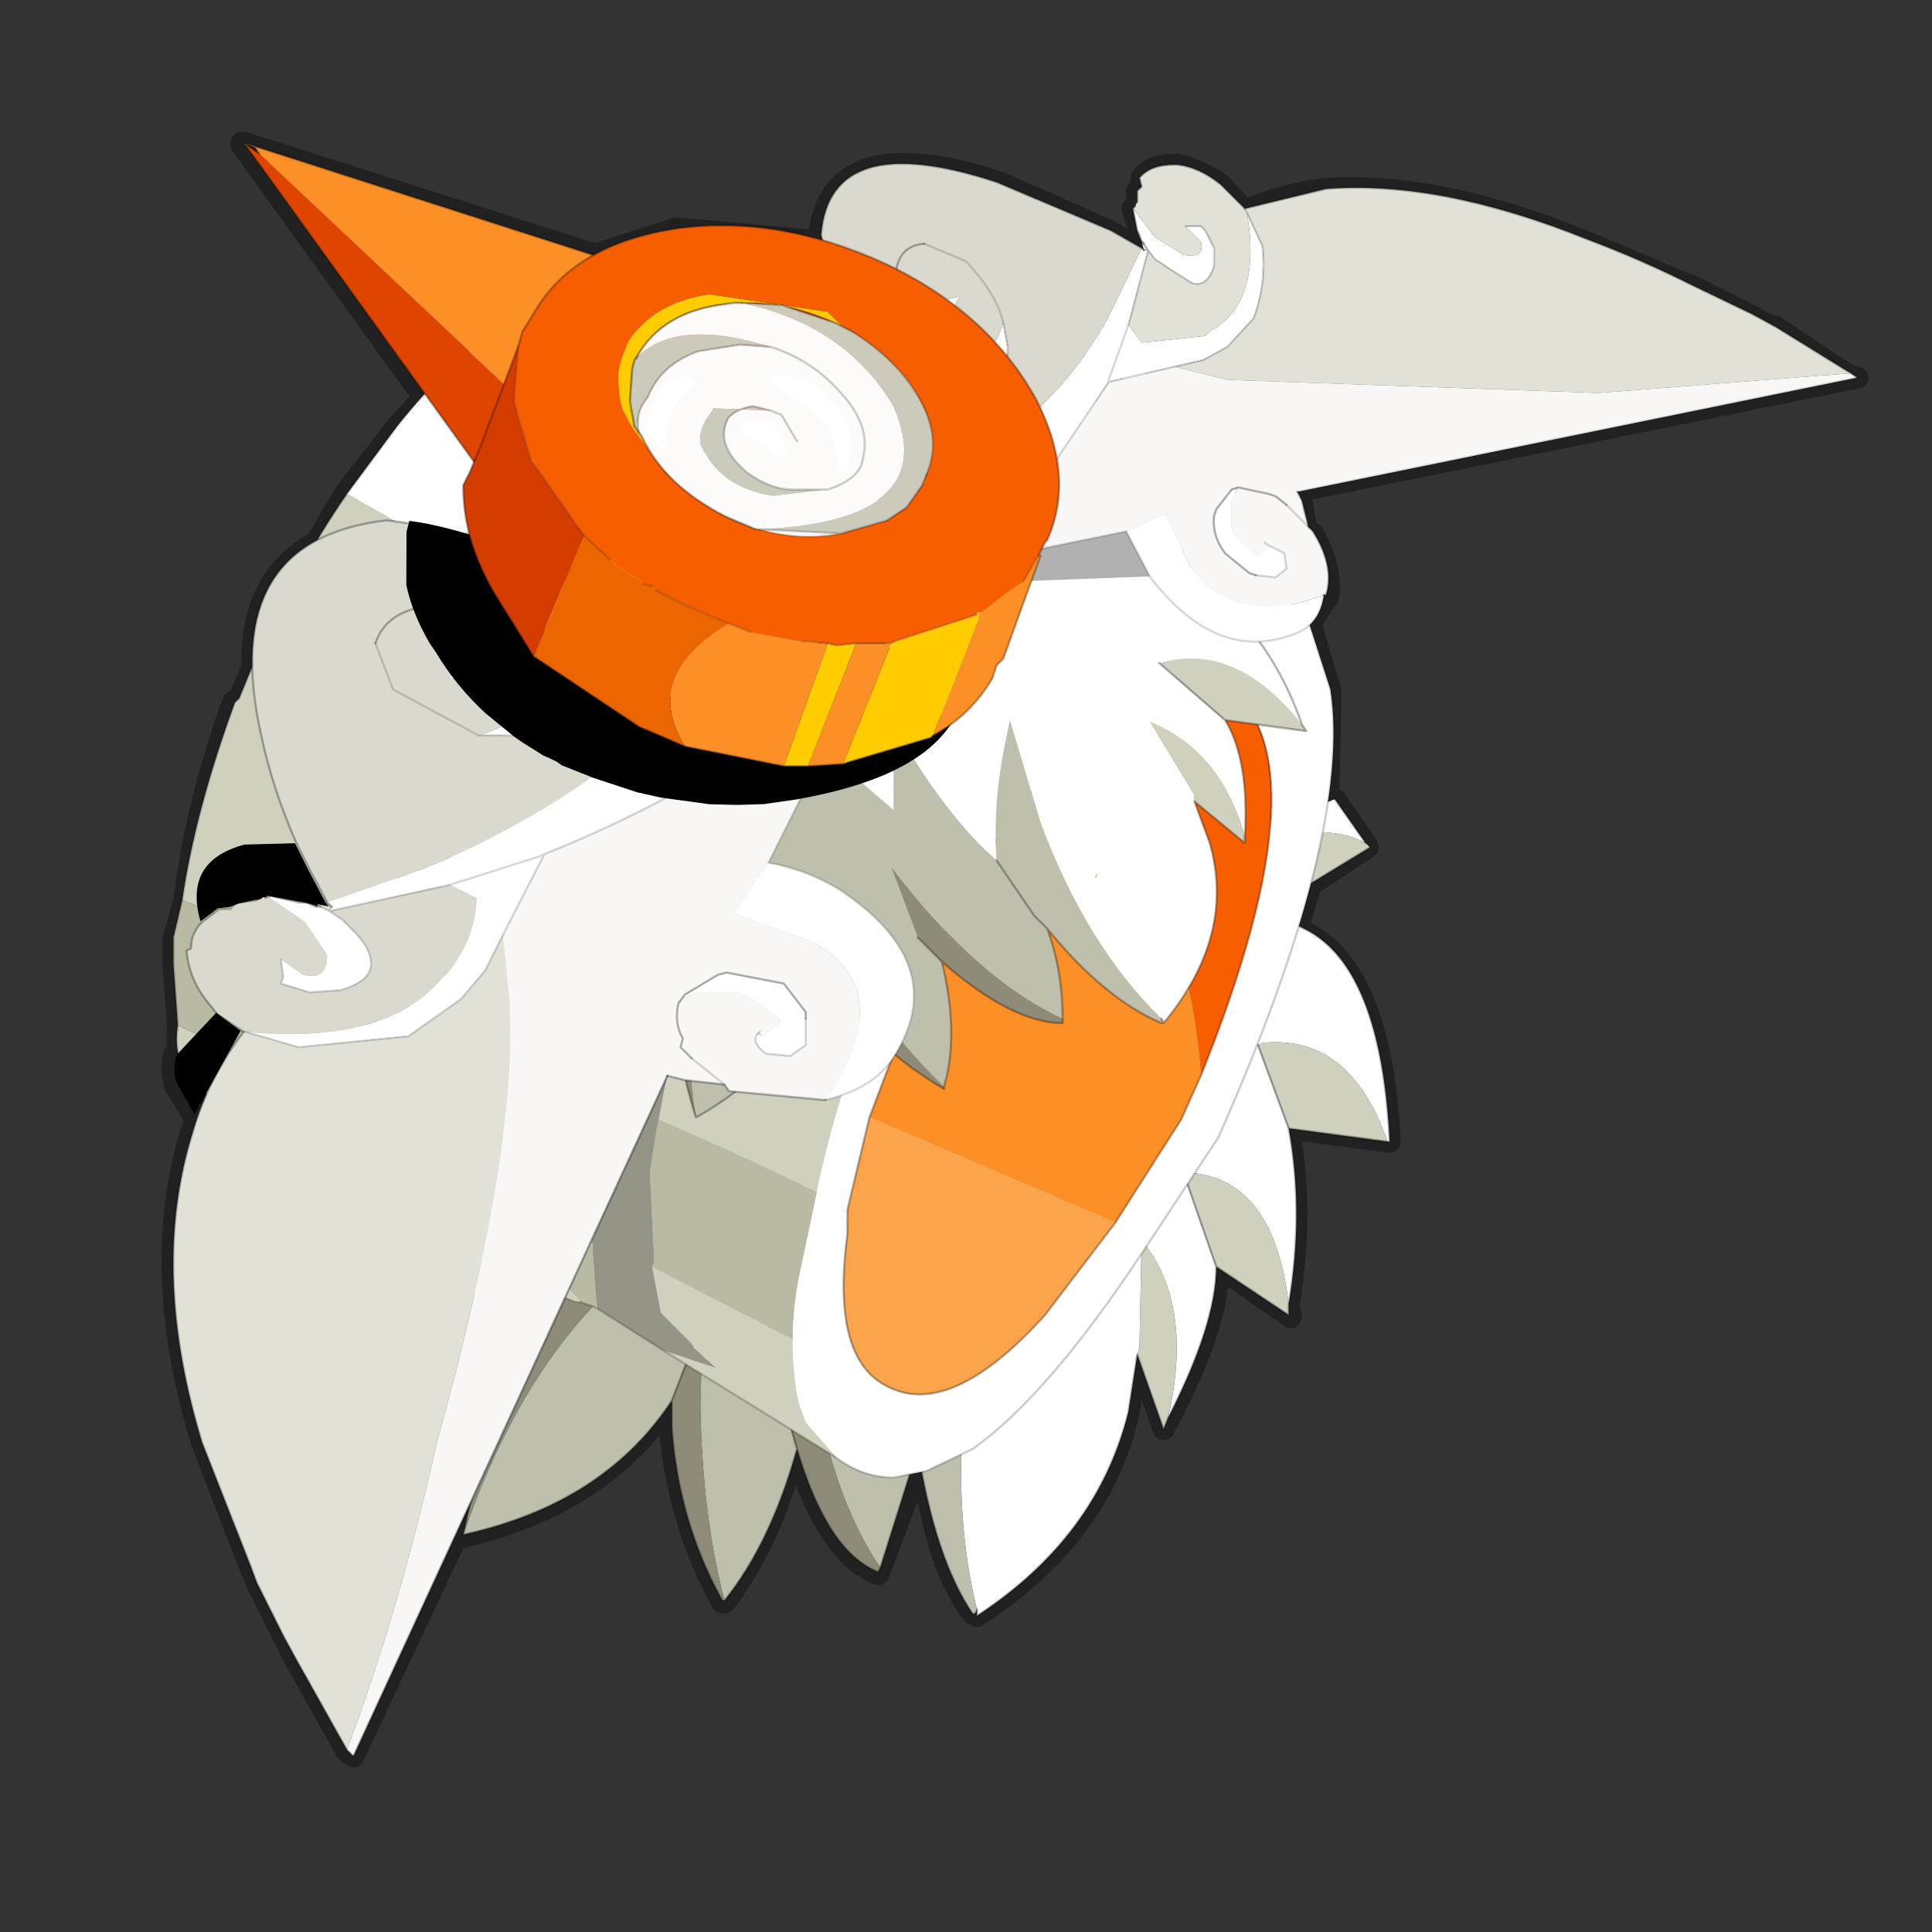 <?xml version="1.0" encoding="UTF-8" standalone="no"?>
<svg xmlns:xlink="http://www.w3.org/1999/xlink" height="440.0px" width="440.0px" xmlns="http://www.w3.org/2000/svg">
  <rect width="100%" height="100%" fill="#333333" stroke="none"/>
  <g transform="matrix(10.0, 0.0, 0.0, 10.0, 0.0, 0.0)">
    <use height="44.0" transform="matrix(1.0, 0.0, 0.0, 1.0, 0.0, 0.0)" width="44.0" xlink:href="#shape0"/>
    <use height="7.8" transform="matrix(0.876, -0.876, 0.876, 0.876, 14.15, 13.55)" width="9.45" xlink:href="#sprite0"/>
    <use height="36.25" transform="matrix(1.0, 0.0, 0.0, 1.0, 3.95, 3.75)" width="38.35" xlink:href="#shape2"/>
    <use height="21.2" transform="matrix(-0.346, 0.492, -0.492, -0.346, 22.089, 15.877)" width="11.15" xlink:href="#sprite1"/>
    <use height="5.6" transform="matrix(-0.381, 0.466, -0.466, -0.381, 8.373, 20.557)" width="10.35" xlink:href="#sprite2"/>
    <use height="14.2" transform="matrix(1.0, 0.0, 0.0, 1.0, 5.55, 3.25)" width="18.55" xlink:href="#shape5"/>
  </g>
  <defs>
    <g id="shape0" transform="matrix(1.0, 0.0, 0.0, 1.0, 0.0, 0.0)">
      <path d="M44.0 44.0 L0.0 44.0 0.0 0.0 44.0 0.0 44.0 44.0" fill="#43adca" fill-opacity="0.0" fill-rule="evenodd" stroke="none"/>
      <path d="M26.8 3.75 L26.75 3.75 Q26.2 3.75 26.0 4.05 L26.0 4.25 25.9 4.35 25.9 4.65 25.8 4.75 25.8 4.8 25.95 5.25 26.05 5.55 26.05 5.75 26.0 5.7 25.25 5.25 22.75 4.15 Q18.9 2.9 18.65 5.4 L18.7 5.5 15.4 5.2 13.55 5.8 5.55 3.25 5.5 3.25 5.5 3.3 9.65 9.05 9.05 9.7 7.85 11.25 7.2 12.35 Q5.7 13.15 5.75 15.2 L5.45 15.9 5.3 16.0 Q4.45 18.4 4.2 20.5 L3.95 21.4 3.95 21.95 4.05 23.35 4.05 23.95 3.95 24.05 Q3.9 24.5 4.0 24.75 L4.4 25.4 4.65 24.9 4.7 24.95 4.35 25.8 Q3.4 28.95 4.6 32.85 L5.7 35.7 5.85 36.05 6.45 37.25 6.75 37.85 7.9 39.9 8.05 40.0 10.75 34.25 10.55 35.0 Q13.75 34.25 15.3 31.9 L15.25 32.5 Q15.45 34.7 16.45 36.5 L16.5 36.5 Q17.55 35.15 18.1 33.0 18.85 35.4 20.0 35.85 L20.05 35.75 20.85 33.6 21.05 33.55 Q21.35 35.7 22.15 36.75 L22.2 36.75 22.25 36.7 22.25 36.8 Q25.05 35.0 25.7 32.2 L25.9 30.85 26.5 32.55 26.6 32.35 Q27.75 30.2 27.75 28.85 L29.4 30.0 29.35 29.7 Q29.7 27.6 29.35 25.7 L31.6 26.0 31.65 26.0 Q31.45 22.0 29.65 21.2 L29.55 21.15 29.85 20.15 31.15 19.3 31.1 19.2 30.4 18.2 30.25 18.3 30.3 15.75 29.85 14.2 30.2 13.65 30.25 13.6 Q30.35 12.95 29.9 12.15 L29.75 12.05 29.65 11.45 29.5 11.2 42.3 8.6 42.1 8.55 40.45 7.45 Q40.2 7.4 39.9 7.2 L38.6 6.55 36.1 5.5 Q32.8 4.15 30.25 4.3 29.25 4.4 28.35 4.8 L27.8 4.2 Q27.3 3.85 26.8 3.75 Z" fill="none" stroke="#000000" stroke-linecap="round" stroke-linejoin="round" stroke-opacity="0.353" stroke-width="0.5"/>
      <path d="M22.25 36.65 Q21.55 33.85 22.2 30.0 L22.95 26.85 22.55 27.4 Q21.35 29.0 20.7 30.7 20.2 28.85 20.25 25.85 L19.1 28.2 Q18.4 26.9 17.55 23.5 L30.4 18.2 31.1 19.2 Q30.0 18.6 27.8 19.45 L28.9 20.7 29.0 20.8 29.7 21.15 Q31.45 22.0 31.65 26.0 L31.6 26.0 Q30.75 23.55 28.75 23.75 L28.65 23.8 29.35 25.7 Q29.7 27.6 29.35 29.7 29.0 26.75 26.95 26.7 L27.7 28.85 Q27.7 30.15 26.6 32.3 27.2 29.7 26.0 28.25 L25.95 30.7 25.9 30.85 25.7 32.15 Q25.0 35.0 22.25 36.8 L22.25 36.75 22.25 36.65 M22.75 31.95 L22.7 32.05 22.7 32.1 22.75 31.95" fill="#ffffff" fill-rule="evenodd" stroke="none"/>
      <path d="M22.15 36.75 L22.25 36.65 22.2 36.75 22.15 36.75 M25.9 30.85 L25.95 30.7 26.0 28.25 Q27.2 29.7 26.6 32.3 L26.5 32.55 25.9 30.85 M27.7 28.85 L26.95 26.7 Q29.0 26.75 29.35 29.7 L29.35 29.95 27.7 28.85 M29.35 25.7 L28.65 23.8 28.75 23.75 Q30.75 23.55 31.6 26.0 L29.35 25.7 M28.9 20.7 L27.8 19.45 Q30.0 18.6 31.1 19.2 L31.2 19.3 28.9 20.7" fill="#d0d0bf" fill-rule="evenodd" stroke="none"/>
      <path d="M20.7 30.7 Q21.35 29.0 22.55 27.4 L22.95 26.85 22.2 30.0 Q21.55 33.85 22.25 36.65 L22.15 36.75 Q21.3 35.5 20.9 33.0 L20.85 32.5 20.7 30.7 20.85 32.5 20.9 33.0 20.05 35.7 Q18.7 33.75 18.3 29.8 L17.9 32.1 18.15 33.0 Q17.55 35.15 16.5 36.45 16.0 34.55 15.95 32.05 L16.0 30.1 15.3 31.9 Q13.75 34.25 10.55 34.95 12.25 30.05 15.5 28.15 L13.05 29.15 Q11.85 29.8 10.65 29.45 10.9 27.5 12.8 25.45 L17.55 23.5 Q18.4 26.9 19.1 28.2 L20.25 25.85 Q20.2 28.85 20.7 30.7" fill="#bfbfad" fill-rule="evenodd" stroke="none"/>
      <path d="M17.9 32.1 L18.3 29.8 Q18.7 33.75 20.05 35.7 L20.0 35.8 Q18.85 35.35 18.15 33.0 L17.9 32.1 M15.3 31.9 L16.0 30.1 15.95 32.05 Q16.0 34.55 16.5 36.45 L16.45 36.45 Q15.45 34.65 15.3 32.5 L15.3 31.9 M10.55 34.95 Q11.3 31.3 13.05 29.15 L15.5 28.15 Q12.25 30.05 10.55 34.95" fill="#8e8c79" fill-rule="evenodd" stroke="none"/>
      <path d="M22.75 31.95 L22.7 32.1 22.7 32.05 22.75 31.95" fill="#bab9a3" fill-rule="evenodd" stroke="none"/>
      <path d="M20.7 30.7 L20.85 32.5 20.9 33.0 Q21.3 35.5 22.15 36.75 M22.25 36.65 L22.25 36.75 22.25 36.8 Q25.0 35.0 25.7 32.15 L25.9 30.85 M26.6 32.3 Q27.7 30.15 27.7 28.85 L26.95 26.7 M29.35 29.7 Q29.7 27.6 29.35 25.7 L28.65 23.8 M31.6 26.0 L31.65 26.0 Q31.45 22.0 29.7 21.15 L29.0 20.8 28.9 20.7 31.2 19.3 M31.1 19.2 L30.4 18.2 M17.9 32.1 L18.15 33.0 Q18.85 35.35 20.0 35.8 L20.05 35.7 20.9 33.0 M16.0 30.1 L15.3 31.9 15.3 32.5 Q15.45 34.65 16.45 36.45 L16.5 36.45 M18.15 33.0 Q17.55 35.15 16.5 36.45 M26.6 32.3 L26.5 32.55 25.9 30.85 M29.35 29.7 L29.35 29.95 27.7 28.85 M31.6 26.0 L29.35 25.7 M13.05 29.15 Q11.3 31.3 10.55 34.95 13.75 34.25 15.3 31.9 M13.05 29.15 Q11.85 29.8 10.65 29.45 10.9 27.5 12.8 25.45 M22.2 36.75 L22.15 36.75 M22.2 36.75 L22.25 36.75" fill="none" stroke="#000000" stroke-linecap="round" stroke-linejoin="round" stroke-opacity="0.302" stroke-width="0.05"/>
      <path d="M16.6 8.55 L15.9 8.5 Q15.1 8.5 14.35 9.0 L14.1 9.1 11.35 7.5 Q12.15 7.0 12.9 7.0 L13.7 7.1 16.6 8.55 M7.9 11.25 L10.1 12.5 10.25 13.75 8.75 16.55 8.35 17.4 8.3 17.5 7.4 20.35 7.15 21.65 4.15 20.5 Q4.45 18.45 5.35 16.0 L5.45 15.9 5.8 15.05 Q6.7 13.0 7.9 11.25 M4.05 23.35 L7.0 24.75 7.05 24.85 Q6.95 25.5 7.15 25.95 L7.8 26.6 7.9 26.7 5.6 25.9 4.95 25.25 4.9 25.1 4.25 24.45 Q3.95 24.0 4.05 23.35" fill="#d0d0bf" fill-rule="evenodd" stroke="none"/>
      <path d="M17.95 9.2 L17.1 9.3 Q16.35 9.3 15.55 9.8 L15.5 9.8 15.4 9.9 Q14.35 10.6 13.2 12.0 L12.1 13.55 11.95 13.75 Q10.85 15.4 10.0 17.4 L9.65 18.2 9.6 18.3 9.25 19.1 9.2 19.2 7.4 20.35 8.3 17.5 8.35 17.4 8.75 16.55 10.25 13.75 10.75 12.9 10.85 12.75 11.95 11.2 10.1 12.5 7.9 11.25 9.05 9.7 Q10.25 8.2 11.35 7.5 L14.1 9.1 14.35 9.0 Q15.1 8.5 15.9 8.5 L16.6 8.55 17.95 9.2" fill="#ffffff" fill-rule="evenodd" stroke="none"/>
      <path d="M17.95 9.2 L18.55 9.55 18.4 9.55 Q17.65 9.55 16.9 10.05 L16.5 10.25 Q15.5 10.95 14.5 12.25 L13.4 13.8 12.95 14.4 11.3 17.6 10.9 18.45 10.85 18.5 Q10.0 20.75 9.7 22.7 L9.65 22.95 9.5 23.9 Q9.4 25.1 9.6 25.9 L9.55 25.95 Q9.5 26.6 9.75 26.95 L10.35 27.65 10.4 27.7 10.85 28.2 9.8 27.75 8.3 26.9 Q8.15 26.35 8.25 25.65 L8.2 25.5 8.2 25.3 Q8.1 24.6 8.15 23.7 L8.3 22.75 8.35 22.45 8.45 22.2 9.2 19.2 9.25 19.1 9.6 18.3 9.65 18.2 10.0 17.4 Q10.85 15.4 11.95 13.75 L12.1 13.55 13.2 12.0 Q14.35 10.6 15.4 9.9 L15.5 9.8 15.55 9.8 Q16.35 9.3 17.1 9.3 L17.95 9.2" fill="#6e6d5e" fill-rule="evenodd" stroke="none"/>
      <path d="M9.2 19.2 L8.45 22.2 8.35 22.45 8.3 22.75 8.15 23.7 Q8.1 24.6 8.2 25.3 L8.2 25.5 8.25 25.65 Q8.15 26.35 8.3 26.9 L8.25 26.85 7.9 26.7 7.8 26.6 7.15 25.95 Q6.95 25.5 7.05 24.85 L7.0 24.75 4.05 23.35 3.95 21.95 3.95 21.35 4.15 20.5 7.15 21.65 7.4 20.35 9.2 19.2" fill="#bab9a3" fill-rule="evenodd" stroke="none"/>
      <path d="M10.1 12.5 L11.95 11.2 10.85 12.75 10.75 12.9 10.25 13.75 10.1 12.5" fill="#e0e0d6" fill-rule="evenodd" stroke="none"/>
      <path d="M8.3 26.9 L9.8 27.75 M11.35 7.5 Q10.25 8.2 9.05 9.7 L7.9 11.25 Q6.7 13.0 5.8 15.05 L5.45 15.9 5.35 16.0 Q4.45 18.45 4.15 20.5 L3.95 21.35 3.95 21.95 4.05 23.35 Q3.95 24.0 4.25 24.45 L4.9 25.1 4.95 25.25 5.6 25.9 7.9 26.7 8.25 26.85 8.3 26.9 M16.6 8.55 L13.7 7.1 12.9 7.0 Q12.15 7.0 11.35 7.5" fill="none" stroke="#000000" stroke-linecap="round" stroke-linejoin="round" stroke-opacity="0.2" stroke-width="0.05"/>
      <path d="M13.2 29.65 L13.1 29.65 13.2 29.6 13.2 29.65" fill="#faed7c" fill-rule="evenodd" stroke="none"/>
      <path d="M28.9 13.2 Q28.2 13.05 27.5 13.2 L27.35 13.2 Q26.5 13.5 25.65 14.2 23.8 13.5 22.05 12.65 L22.4 12.4 Q23.25 11.9 24.0 11.9 L24.15 11.9 23.5 11.55 22.2 10.9 28.9 13.2 M18.35 16.9 L20.25 18.25 Q20.65 19.45 19.9 22.9 19.05 25.0 18.6 27.15 16.75 26.25 15.0 25.5 15.35 23.45 16.2 21.15 L16.3 21.05 16.65 20.2 18.35 16.9 M18.05 30.5 Q18.05 31.4 18.2 32.0 L18.35 32.4 19.05 33.2 15.1 30.75 16.3 31.15 15.8 30.7 15.75 30.6 15.05 29.9 14.85 28.85 18.05 30.5 M16.75 9.8 Q17.55 9.3 18.3 9.3 L19.1 9.4 22.05 10.85 22.2 10.9 21.4 10.85 Q20.65 10.85 19.8 11.35 L19.6 11.45 16.75 9.8 M13.2 13.65 L15.45 15.0 15.55 16.2 Q14.75 17.6 14.05 19.15 L13.65 19.95 13.6 20.05 Q13.0 21.65 12.7 23.05 L12.4 24.4 Q10.85 23.7 9.3 23.15 9.65 21.05 10.6 18.6 L10.65 18.45 11.05 17.65 Q11.95 15.5 13.2 13.65 M13.1 29.65 L10.8 28.75 10.1 28.1 10.05 28.0 9.35 27.3 Q9.15 26.85 9.2 26.15 10.75 26.8 12.25 27.55 L12.25 27.7 Q12.2 28.35 12.45 28.8 L13.2 29.6 13.1 29.65" fill="#d0d0bf" fill-rule="evenodd" stroke="none"/>
      <path d="M22.05 12.65 Q23.8 13.5 25.65 14.2 26.5 13.5 27.35 13.2 L27.5 13.2 Q28.2 13.05 28.9 13.2 L29.65 14.0 29.8 14.15 30.3 15.7 Q30.8 19.0 27.75 25.9 L26.0 28.55 Q23.85 31.8 22.15 33.0 L21.1 33.5 20.35 33.65 Q19.65 33.65 19.05 33.2 L18.35 32.4 18.2 32.0 Q18.05 31.4 18.05 30.5 18.05 29.8 18.2 29.05 L18.6 27.15 Q19.05 25.0 19.9 22.9 L20.4 21.6 Q20.95 20.35 21.65 19.25 22.5 17.65 23.65 16.3 21.8 18.0 20.25 18.25 L18.35 16.9 18.8 16.25 19.2 15.75 20.0 14.65 Q21.05 13.4 22.05 12.65 M22.2 10.9 L23.5 11.55 22.7 11.65 Q21.85 11.65 21.1 12.15 L21.05 12.2 20.85 12.3 Q19.8 13.0 18.65 14.45 L17.95 15.45 17.5 16.05 17.35 16.2 17.35 16.25 Q16.2 17.95 15.35 19.95 L14.95 20.8 14.9 20.95 14.6 21.75 14.55 21.85 12.7 23.05 Q13.0 21.65 13.6 20.05 L13.65 19.95 14.05 19.15 Q14.75 17.6 15.55 16.2 L16.1 15.35 16.2 15.2 17.35 13.6 15.45 15.0 13.2 13.65 14.3 12.1 Q15.55 10.5 16.75 9.8 L19.6 11.45 19.8 11.35 Q20.65 10.85 21.4 10.85 L22.2 10.9 M27.35 24.5 Q30.35 17.05 27.75 15.5 26.35 15.0 24.45 16.9 L23.6 17.9 Q22.85 18.75 22.3 19.75 L21.05 22.15 19.8 25.45 19.3 27.55 19.3 28.1 Q18.95 30.7 20.0 31.45 21.5 32.5 23.8 29.95 L25.4 27.85 26.9 25.5 27.35 24.5" fill="#ffffff" fill-rule="evenodd" stroke="none"/>
      <path d="M19.2 15.75 L18.8 16.25 18.35 16.9 16.65 20.2 16.3 21.05 16.2 21.15 Q15.35 23.45 15.0 25.5 L14.95 25.75 14.8 26.7 14.9 28.75 14.85 28.85 15.05 29.9 15.75 30.6 15.8 30.7 16.3 31.15 15.1 30.75 13.6 29.8 13.5 28.55 13.5 28.35 13.45 28.15 13.45 26.5 13.6 25.55 13.65 25.2 13.75 24.95 Q14.0 23.45 14.55 21.85 L14.6 21.75 14.9 20.95 14.95 20.8 15.35 19.95 Q16.2 17.95 17.35 16.25 L17.35 16.2 17.5 16.05 17.95 15.45 19.2 15.75" fill="#959587" fill-rule="evenodd" stroke="none"/>
      <path d="M23.5 11.55 L24.15 11.9 24.0 11.9 Q23.25 11.9 22.4 12.4 L22.05 12.65 Q21.05 13.4 20.0 14.65 L19.2 15.75 17.95 15.45 18.65 14.45 Q19.8 13.0 20.85 12.3 L21.05 12.2 21.1 12.15 Q21.85 11.65 22.7 11.65 L23.5 11.55" fill="#6e6d5e" fill-rule="evenodd" stroke="none"/>
      <path d="M18.6 27.15 L18.2 29.05 Q18.05 29.8 18.05 30.5 L14.85 28.85 14.9 28.75 14.8 26.7 14.95 25.75 15.0 25.5 Q16.75 26.25 18.6 27.15 M12.7 23.05 L14.55 21.85 Q14.0 23.45 13.75 24.95 L13.65 25.2 13.6 25.55 13.45 26.5 13.45 28.15 13.5 28.35 13.5 28.55 13.6 29.8 13.5 29.75 13.2 29.65 13.2 29.6 12.45 28.8 Q12.2 28.35 12.25 27.7 L12.25 27.55 Q10.75 26.8 9.2 26.15 L9.1 24.7 9.15 24.1 9.3 23.15 Q10.85 23.7 12.4 24.4 L12.7 23.05" fill="#bab9a3" fill-rule="evenodd" stroke="none"/>
      <path d="M20.25 18.25 Q21.8 18.0 23.65 16.3 22.5 17.65 21.65 19.25 20.95 20.35 20.4 21.6 L19.9 22.9 Q20.65 19.45 20.25 18.25 M15.45 15.0 L17.35 13.6 16.2 15.2 16.1 15.35 15.55 16.2 15.45 15.0" fill="#e0e0d6" fill-rule="evenodd" stroke="none"/>
      <path d="M23.6 17.9 L24.45 16.9 Q26.35 15.0 27.75 15.5 30.35 17.05 27.35 24.5 26.95 19.2 23.6 17.9" fill="#f75e00" fill-rule="evenodd" stroke="none"/>
      <path d="M23.6 17.9 Q26.95 19.2 27.35 24.5 L26.9 25.5 25.4 27.85 19.8 25.45 21.05 22.15 22.3 19.75 Q22.85 18.75 23.6 17.9" fill="#fc8f26" fill-rule="evenodd" stroke="none"/>
      <path d="M25.4 27.85 L23.8 29.95 Q21.5 32.5 20.0 31.45 18.95 30.7 19.3 28.1 L19.3 27.55 19.8 25.45 25.4 27.85" fill="#fca44b" fill-rule="evenodd" stroke="none"/>
      <path d="M28.9 13.2 L22.2 10.9 M19.05 33.2 Q19.65 33.65 20.35 33.65 L21.1 33.5 22.15 33.0 Q23.85 31.8 26.0 28.55 L27.75 25.9 Q30.8 19.0 30.3 15.7 L29.8 14.15 29.65 14.0 28.9 13.2 M16.75 9.8 Q17.55 9.3 18.3 9.3 L19.1 9.4 22.05 10.85 22.2 10.9 M16.75 9.8 Q15.55 10.5 14.3 12.1 L13.2 13.65 M19.05 33.2 L15.1 30.75 13.6 29.8 13.5 29.75 13.2 29.65 13.1 29.65 10.8 28.75 10.1 28.1 10.05 28.0 9.35 27.3 Q9.15 26.85 9.2 26.15 L9.1 24.7 9.15 24.1 9.3 23.15 Q9.65 21.05 10.6 18.6 L10.65 18.45 11.05 17.65 Q11.95 15.5 13.2 13.65" fill="none" stroke="#000000" stroke-linecap="round" stroke-linejoin="round" stroke-opacity="0.2" stroke-width="0.05"/>
      <path d="M27.35 24.5 Q30.35 17.05 27.75 15.5 26.35 15.0 24.45 16.9 L23.6 17.9 M27.35 24.5 L26.9 25.5 25.4 27.85 23.8 29.95 Q21.5 32.5 20.0 31.45 18.95 30.7 19.3 28.1 L19.3 27.55 19.8 25.45 21.05 22.15 22.3 19.75 Q22.85 18.75 23.6 17.9" fill="none" stroke="#000000" stroke-linecap="round" stroke-linejoin="round" stroke-opacity="0.302" stroke-width="0.05"/>
      <path d="M22.7 17.3 Q22.25 16.95 22.25 16.35 22.25 15.8 22.7 15.35 23.1 14.95 23.65 14.95 24.25 14.95 24.65 15.35 25.05 15.8 25.05 16.35 25.05 16.95 24.65 17.3 24.25 17.75 23.65 17.75 23.1 17.75 22.7 17.3" fill="#e0e0d6" fill-rule="evenodd" stroke="none"/>
      <path d="M26.6 12.7 L26.65 12.65 Q28.3 11.9 30.05 13.35 L30.05 13.3 Q28.25 10.65 26.45 10.6 L25.7 10.6 25.6 10.5 24.15 10.0 Q25.65 8.8 26.8 8.9 26.3 8.55 25.85 8.4 L17.1 15.65 20.35 18.45 20.35 16.5 Q21.5 18.55 22.7 19.6 22.6 18.3 22.9 16.9 L23.0 16.4 23.7 18.75 Q24.75 21.55 26.45 23.2 L26.5 23.3 Q28.15 21.3 27.55 19.2 L27.2 18.25 27.2 18.1 26.2 16.45 Q27.8 17.1 28.35 19.05 28.45 17.3 27.9 16.4 L26.4 15.1 Q28.15 14.6 29.65 16.5 29.1 14.9 27.95 13.75 L26.6 12.7 M25.0 19.9 L24.95 20.0 24.95 19.95 25.0 19.9" fill="#ffffff" fill-rule="evenodd" stroke="none"/>
      <path d="M30.05 13.35 Q28.3 11.9 26.65 12.65 L26.6 12.7 27.95 13.75 30.05 13.35 M29.65 16.5 Q28.15 14.6 26.4 15.1 L27.9 16.4 29.75 16.65 29.65 16.5 M28.35 19.05 Q27.8 17.1 26.2 16.45 L27.2 18.1 27.2 18.25 28.35 19.2 28.35 19.05 M26.8 8.9 Q25.65 8.8 24.15 10.0 L25.6 10.5 26.9 8.9 26.8 8.9 M26.45 23.2 L26.45 23.3 26.5 23.25 26.45 23.2" fill="#d0d0bf" fill-rule="evenodd" stroke="none"/>
      <path d="M26.45 23.2 Q24.75 21.55 23.7 18.75 L23.0 16.4 22.9 16.9 Q22.6 18.3 22.7 19.6 21.5 18.55 20.35 16.5 L20.35 18.45 17.1 15.65 13.85 18.35 Q13.05 20.35 13.7 21.7 14.8 21.6 15.6 20.8 L17.25 19.45 Q15.25 21.6 15.85 25.45 18.3 24.05 18.65 22.0 L18.45 20.6 19.25 21.95 Q20.3 23.6 21.5 24.75 21.85 23.55 21.45 21.9 L20.9 21.35 20.3 19.75 Q22.25 22.3 24.2 23.2 24.2 22.1 23.85 21.15 L23.55 20.85 22.7 19.6 23.55 20.85 23.85 21.15 Q25.15 22.75 26.45 23.3 L26.45 23.2" fill="#bfbfad" fill-rule="evenodd" stroke="none"/>
      <path d="M24.2 23.2 Q22.25 22.3 20.3 19.75 L20.9 21.35 21.45 21.9 Q23.05 23.3 24.2 23.3 L24.2 23.2 M21.5 24.75 Q20.3 23.6 19.25 21.95 L18.45 20.6 18.65 22.0 18.85 22.4 Q19.9 23.85 21.5 24.8 L21.5 24.75 M15.85 25.45 Q15.25 21.6 17.25 19.45 L15.6 20.8 Q15.0 22.75 15.85 25.45" fill="#8e8c79" fill-rule="evenodd" stroke="none"/>
      <path d="M25.0 19.9 L24.95 19.95 24.95 20.0 25.0 19.9" fill="#bab9a3" fill-rule="evenodd" stroke="none"/>
      <path d="M26.6 12.7 L27.95 13.75 Q29.1 14.9 29.65 16.5 M26.4 15.1 L27.9 16.4 Q28.45 17.3 28.35 19.05 M27.2 18.25 L27.55 19.2 Q28.15 21.3 26.5 23.3 L26.45 23.2 M25.85 8.4 Q26.3 8.55 26.8 8.9 M25.6 10.5 L25.7 10.6 26.45 10.6 Q28.25 10.65 30.05 13.3 L30.05 13.35 27.95 13.75 M25.6 10.5 L26.9 8.9 M27.9 16.4 L29.75 16.65 29.65 16.5 M27.2 18.25 L28.35 19.2 28.35 19.05 M22.7 19.6 L23.55 20.85 23.85 21.15 Q24.2 22.1 24.2 23.2 M20.9 21.35 L21.45 21.9 Q21.85 23.55 21.5 24.75 M18.45 20.6 L18.65 22.0 Q18.3 24.05 15.85 25.45 M15.6 20.8 Q14.8 21.6 13.7 21.7 13.05 20.35 13.85 18.35 M21.45 21.9 Q23.05 23.3 24.2 23.3 L24.2 23.2 M18.65 22.0 L18.85 22.4 Q19.9 23.85 21.5 24.8 L21.5 24.75 M15.6 20.8 Q15.0 22.75 15.85 25.45 M26.5 23.25 L26.45 23.3 Q25.15 22.75 23.85 21.15 M26.5 23.25 L26.5 23.3" fill="none" stroke="#000000" stroke-linecap="round" stroke-linejoin="round" stroke-opacity="0.302" stroke-width="0.05"/>
    </g>
    <g id="sprite0" transform="matrix(1.0, 0.0, 0.0, 1.0, 0.0, 0.0)">
      <use height="7.8" transform="matrix(1.0, 0.0, 0.0, 1.0, 0.0, 0.0)" width="9.45" xlink:href="#shape1"/>
    </g>
    <g id="shape1" transform="matrix(1.0, 0.0, 0.0, 1.0, 0.0, 0.0)">
      <path d="M3.45 2.05 L6.2 4.65 8.35 5.9 Q9.45 6.6 9.45 7.5 L9.45 7.8 Q8.4 7.35 7.35 6.85 L2.5 2.35 0.0 0.2 0.7 0.0 Q1.35 0.0 3.45 2.05" fill="#000000" fill-opacity="0.306" fill-rule="evenodd" stroke="none"/>
    </g>
    <g id="shape2" transform="matrix(1.0, 0.0, 0.0, 1.0, -3.95, -3.75)">
      <path d="M26.75 8.35 L25.25 8.7 23.6 11.15 21.5 12.95 21.0 10.9 Q23.7 9.95 25.2 7.3 L25.4 6.9 26.0 5.65 26.05 5.7 26.15 5.7 25.7 7.4 26.0 7.8 26.05 7.8 27.45 7.65 27.55 7.55 Q28.75 6.9 28.4 4.85 L28.75 5.6 Q28.85 6.45 28.55 7.25 L27.95 7.9 27.4 8.2 26.75 8.35 M25.65 12.1 L26.55 11.7 27.1 12.9 Q28.15 14.3 30.15 13.55 30.05 14.25 29.45 14.45 27.7 15.1 26.2 13.15 L25.65 12.1 M28.2 11.1 L28.05 11.4 28.05 12.0 28.1 12.15 28.6 12.65 28.65 12.65 28.9 12.45 28.85 12.4 29.25 12.6 29.3 12.95 29.05 13.15 28.6 13.1 28.45 13.05 27.9 12.6 Q27.6 12.2 27.65 11.75 L27.7 11.6 28.05 11.15 28.2 11.1 M27.0 5.15 L27.35 5.15 27.45 5.25 27.65 5.65 27.65 6.05 Q27.5 6.55 27.15 6.45 L26.6 6.1 26.3 5.9 26.15 5.7 26.05 5.55 26.0 5.5 25.9 5.25 25.8 4.75 25.85 4.8 26.3 5.4 26.95 5.8 Q27.45 5.9 27.35 5.5 L27.0 5.15 M25.7 7.4 L25.25 8.65 25.25 8.7 25.25 8.65 25.7 7.4 M22.85 7.35 L22.95 7.9 Q22.95 8.85 22.4 9.1 21.15 9.45 20.15 8.4 L20.05 8.2 19.8 7.8 19.5 6.95 Q20.1 7.6 20.9 8.0 22.4 8.8 22.85 7.35 M21.65 7.15 L20.8 7.2 20.45 6.5 20.4 6.25 Q20.6 7.05 21.2 6.9 L21.85 6.75 21.65 7.15" fill="#ffffff" fill-rule="evenodd" stroke="none"/>
      <path d="M42.15 8.5 L36.4 8.95 27.95 8.65 26.75 8.35 27.4 8.2 27.95 7.9 28.55 7.25 Q28.85 6.45 28.75 5.6 L28.4 4.85 28.35 4.75 28.4 4.85 Q28.75 6.9 27.55 7.55 L27.45 7.65 26.05 7.8 26.0 7.8 25.7 7.4 26.15 5.7 26.05 5.7 26.0 5.5 26.05 5.55 26.15 5.7 26.3 5.9 26.6 6.1 27.15 6.45 Q27.5 6.55 27.65 6.05 L27.65 5.65 27.45 5.25 27.35 5.15 27.0 5.15 27.35 5.5 Q27.45 5.9 26.95 5.8 L26.3 5.4 25.85 4.8 25.8 4.75 25.85 4.7 25.9 4.6 25.9 4.35 26.0 4.25 25.95 4.05 Q26.2 3.75 26.75 3.75 L26.8 3.75 Q27.3 3.8 27.8 4.2 L28.35 4.75 30.2 4.3 Q32.8 4.1 36.15 5.45 37.35 5.9 38.55 6.5 L39.9 7.15 40.45 7.45 42.15 8.5 M28.9 12.45 L28.8 12.35 28.85 12.4 28.9 12.45" fill="#e2e1d8" fill-rule="evenodd" stroke="none"/>
      <path d="M42.15 8.5 L42.3 8.6 29.55 11.2 29.65 11.4 29.8 12.0 29.9 12.1 Q30.4 12.9 30.2 13.55 L30.15 13.55 Q28.15 14.3 27.1 12.9 L26.55 11.7 25.65 12.1 21.5 12.95 23.6 11.15 25.25 8.7 26.75 8.35 27.95 8.65 36.4 8.95 42.15 8.5 M29.3 11.5 L29.8 12.0 29.3 11.5 29.05 11.3 28.9 11.25 28.2 11.1 28.9 11.25 29.05 11.3 29.3 11.5 M28.9 12.45 L28.65 12.65 28.6 12.65 28.1 12.15 28.05 12.0 28.05 11.4 28.2 11.1 28.05 11.15 27.7 11.6 27.65 11.75 Q27.6 12.2 27.9 12.6 L28.45 13.05 28.6 13.1 29.05 13.15 29.3 12.95 29.25 12.6 28.85 12.4 28.8 12.35 28.9 12.45" fill="#f8f7f5" fill-rule="evenodd" stroke="none"/>
      <path d="M20.15 8.4 Q21.15 9.45 22.4 9.1 22.95 8.85 22.95 7.9 L22.85 7.35 Q22.4 8.8 20.9 8.0 20.1 7.6 19.5 6.95 L19.8 7.8 19.6 7.55 Q18.95 6.5 18.7 5.35 18.9 2.9 22.7 4.15 L25.3 5.25 26.0 5.65 25.4 6.9 25.2 7.3 Q23.7 9.95 21.0 10.9 L20.15 8.4 M20.4 6.25 L20.45 6.5 20.8 7.2 21.65 7.15 21.85 6.75 21.2 6.9 Q20.6 7.05 20.4 6.25 20.45 5.6 21.05 5.55 20.45 5.6 20.4 6.25 M22.85 7.35 Q22.7 6.7 22.0 5.95 L21.05 5.55 22.0 5.95 Q22.7 6.7 22.85 7.35" fill="#dbd9ce" fill-rule="evenodd" stroke="none"/>
      <path d="M42.3 8.6 L42.15 8.5 40.45 7.45 39.9 7.15 38.55 6.5 Q37.35 5.9 36.15 5.45 32.8 4.1 30.2 4.3 L28.35 4.75 27.8 4.2 Q27.3 3.8 26.8 3.75 L26.75 3.75 Q26.2 3.75 25.95 4.05 L26.0 4.25 25.9 4.35 25.9 4.6 M30.15 13.55 L30.2 13.55 Q30.4 12.9 29.9 12.1 L29.8 12.0 29.65 11.4 29.55 11.2 M29.3 11.5 L29.05 11.3 28.9 11.25 28.2 11.1 M28.6 13.1 L28.45 13.05 27.9 12.6 Q27.6 12.2 27.65 11.75 L27.7 11.6 28.05 11.15 28.2 11.1 M25.8 4.75 L25.9 5.25 25.95 5.35 26.0 5.5 M26.05 5.55 L26.0 5.5 M19.8 7.8 L20.05 8.2 20.15 8.4 M26.0 5.65 L25.3 5.25 22.7 4.15 Q18.9 2.9 18.7 5.35 18.95 6.5 19.6 7.55 L19.8 7.8 M20.4 6.25 L20.45 6.5 20.8 7.2 21.65 7.15 M20.4 6.25 Q20.45 5.6 21.05 5.55 M26.05 5.7 L26.0 5.65 M25.85 4.7 L25.8 4.75" fill="none" stroke="#000000" stroke-linecap="round" stroke-linejoin="round" stroke-opacity="0.302" stroke-width="0.05"/>
      <path d="M26.75 8.35 L25.25 8.7 23.6 11.15 21.5 12.95 25.65 12.1 26.2 13.15 Q27.7 15.1 29.45 14.45 30.05 14.25 30.15 13.55 M29.8 12.0 L29.3 11.5 M28.8 12.35 L28.85 12.4 29.25 12.6 29.3 12.95 29.05 13.15 28.6 13.1 M28.35 4.75 L28.4 4.85 28.75 5.6 Q28.85 6.45 28.55 7.25 L27.95 7.9 27.4 8.2 26.75 8.35 M29.55 11.2 L42.3 8.6 M26.05 5.55 L26.15 5.7 26.3 5.9 26.6 6.1 27.15 6.45 Q27.5 6.55 27.65 6.05 L27.65 5.65 27.45 5.25 27.35 5.15 27.0 5.15 M26.0 5.5 L26.05 5.55 M26.05 5.7 L26.15 5.7 25.7 7.4 M25.25 8.7 L25.25 8.65 25.7 7.4 M20.15 8.4 Q21.15 9.45 22.4 9.1 22.95 8.85 22.95 7.9 L22.85 7.35 M21.05 5.55 L22.0 5.95 Q22.7 6.7 22.85 7.35" fill="none" stroke="#000000" stroke-linecap="round" stroke-linejoin="round" stroke-opacity="0.153" stroke-width="0.05"/>
      <path d="M20.15 8.4 L21.0 10.9 21.5 12.95" fill="none" stroke="#000000" stroke-linecap="round" stroke-linejoin="round" stroke-opacity="0.102" stroke-width="0.05"/>
      <path d="M16.9 14.2 L20.0 14.65 16.7 17.3 Q14.55 18.6 12.4 19.45 L11.45 21.3 11.05 22.1 10.5 22.75 9.3 23.6 6.8 23.85 5.6 23.5 Q8.75 23.8 10.05 22.3 L10.2 22.15 Q10.8 21.4 10.85 20.55 L10.85 20.45 10.25 20.15 12.3 19.5 12.4 19.45 12.3 19.5 10.25 20.15 7.5 20.75 7.8 20.95 8.05 21.2 Q8.45 21.6 8.45 21.95 8.45 22.35 7.75 22.55 L7.05 22.6 6.4 22.4 6.45 22.25 6.4 21.85 6.9 22.2 Q7.45 22.35 7.45 21.75 L6.95 21.0 6.15 20.45 6.15 20.4 6.8 20.55 7.2 20.65 7.3 20.65 7.5 20.75 7.55 20.65 7.45 20.55 9.6 19.8 10.2 19.55 Q14.75 17.5 16.9 14.2 M17.5 19.65 Q18.35 19.8 19.1 20.25 21.75 22.0 20.3 24.15 19.85 24.8 18.8 25.05 20.5 22.55 18.5 21.45 L16.7 20.8 17.5 19.65 M12.4 12.95 L12.9 13.25 13.2 13.45 Q14.55 14.5 13.8 16.0 13.2 16.7 11.8 16.75 L10.9 16.75 Q13.25 16.0 12.4 14.3 12.05 13.4 11.1 12.7 L12.4 12.95 M15.45 22.85 L15.6 22.65 16.35 22.2 16.55 22.15 17.85 22.4 18.35 23.05 18.35 23.2 18.35 23.8 18.0 24.05 17.45 24.0 Q17.1 23.75 17.25 23.55 L17.35 23.6 17.75 23.3 17.75 23.2 17.05 22.7 16.8 22.6 15.95 22.6 Q15.65 22.65 15.45 22.85 M9.85 13.8 L10.2 13.85 Q10.85 13.95 11.2 14.2 11.95 14.75 10.9 15.3 L10.25 15.45 10.6 14.7 Q10.95 13.95 9.85 13.8" fill="#ffffff" fill-rule="evenodd" stroke="none"/>
      <path d="M7.9 39.85 L6.75 37.8 6.45 37.25 5.85 36.05 5.7 35.65 4.6 32.85 Q3.4 28.9 4.4 25.75 4.75 24.55 5.55 23.5 L5.6 23.5 6.8 23.85 9.3 23.6 10.5 22.75 11.05 22.1 11.45 21.3 11.6 22.75 Q11.8 26.2 9.95 32.85 9.1 36.65 7.9 39.85 M7.3 20.65 L7.25 20.6 7.55 20.65 7.5 20.75 7.3 20.65 M17.25 23.55 L17.3 23.5 17.35 23.6 17.25 23.55" fill="#e2e1d8" fill-rule="evenodd" stroke="none"/>
      <path d="M20.0 14.65 L17.5 19.65 16.7 20.8 18.5 21.45 Q20.5 22.55 18.8 25.05 L18.75 25.05 16.6 24.85 16.5 24.7 15.6 24.6 15.2 24.5 8.05 40.0 7.9 39.85 Q9.1 36.65 9.95 32.85 11.8 26.2 11.6 22.75 L11.45 21.3 12.4 19.45 Q14.55 18.6 16.7 17.3 L20.0 14.65 M18.35 23.2 L18.35 23.05 17.85 22.4 16.55 22.15 16.35 22.2 15.6 22.65 15.45 22.85 Q15.65 22.65 15.95 22.6 L16.8 22.6 17.05 22.7 17.75 23.2 17.75 23.3 17.35 23.6 17.3 23.5 17.25 23.55 Q17.1 23.75 17.45 24.0 L18.0 24.05 18.35 23.8 18.35 23.2 M15.75 24.1 L15.5 23.85 15.55 23.65 Q15.35 23.3 15.45 22.85 15.35 23.3 15.55 23.65 L15.5 23.85 15.75 24.1 16.5 24.7 15.75 24.1" fill="#f8f7f5" fill-rule="evenodd" stroke="none"/>
      <path d="M5.55 23.5 L4.95 23.1 4.75 22.85 Q4.3 22.3 4.25 21.65 L4.35 21.6 Q4.35 21.25 4.6 21.0 L5.0 20.7 5.25 20.7 Q5.35 20.55 5.5 20.55 L5.85 20.5 6.05 20.45 6.15 20.4 6.15 20.45 6.95 21.0 7.45 21.75 Q7.45 22.35 6.9 22.2 L6.4 21.85 6.45 22.25 6.4 22.4 7.05 22.6 7.75 22.55 Q8.45 22.35 8.45 21.95 8.45 21.6 8.05 21.2 L7.8 20.95 7.5 20.75 10.25 20.15 10.85 20.45 10.85 20.55 Q10.8 21.4 10.2 22.15 L10.05 22.3 Q8.75 23.8 5.6 23.5 L5.55 23.5 M7.45 20.55 L7.05 19.8 6.75 19.2 Q6.2 17.95 5.95 16.75 4.95 12.3 8.8 11.85 10.55 12.05 12.05 12.75 L12.4 12.95 11.1 12.7 Q12.05 13.4 12.4 14.3 13.25 16.0 10.9 16.75 L8.95 15.7 8.55 14.65 8.95 15.7 10.9 16.75 11.8 16.75 Q13.2 16.7 13.8 16.0 14.55 14.5 13.2 13.45 L16.9 14.2 Q14.75 17.5 10.2 19.55 L9.6 19.8 7.45 20.55 M10.9 15.3 Q11.95 14.75 11.2 14.2 10.85 13.95 10.2 13.85 L9.85 13.8 Q10.95 13.95 10.6 14.7 L10.25 15.45 10.9 15.3 M8.55 14.65 Q8.8 13.9 9.8 13.8 L9.85 13.8 9.8 13.8 Q8.8 13.9 8.55 14.65" fill="#dbd9ce" fill-rule="evenodd" stroke="none"/>
      <path d="M18.8 25.05 L18.75 25.05 16.6 24.85 16.5 24.7 15.6 24.6 15.2 24.5 M8.05 40.0 L7.9 39.85 6.75 37.8 6.45 37.25 5.85 36.05 5.7 35.65 4.6 32.85 Q3.4 28.9 4.4 25.75 4.75 24.55 5.55 23.5 L4.95 23.1 4.75 22.85 Q4.3 22.3 4.25 21.65 L4.35 21.6 Q4.35 21.25 4.6 21.0 L5.0 20.7 5.25 20.7 Q5.35 20.55 5.5 20.55 L5.85 20.5 M6.05 20.45 L6.15 20.4 6.8 20.55 7.0 20.55 7.2 20.65 M7.3 20.65 L7.25 20.6 M7.55 20.65 L7.45 20.55 7.05 19.8 6.75 19.2 Q6.2 17.95 5.95 16.75 4.95 12.3 8.8 11.85 10.55 12.05 12.05 12.75 L12.4 12.95 12.9 13.25 13.2 13.45 M15.45 22.85 L15.6 22.65 16.35 22.2 16.55 22.15 17.85 22.4 18.35 23.05 18.35 23.2 M15.45 22.85 Q15.35 23.3 15.55 23.65 L15.5 23.85 15.75 24.1 M9.85 13.8 L10.2 13.85 Q10.85 13.95 11.2 14.2 11.95 14.75 10.9 15.3 M9.85 13.8 L9.8 13.8 Q8.8 13.9 8.55 14.65" fill="none" stroke="#000000" stroke-linecap="round" stroke-linejoin="round" stroke-opacity="0.302" stroke-width="0.05"/>
      <path d="M20.0 14.65 L17.5 19.65 Q18.35 19.8 19.1 20.25 21.75 22.0 20.3 24.15 19.85 24.8 18.8 25.05 M7.2 20.65 L7.3 20.65 7.5 20.75 7.55 20.65 M20.0 14.65 L16.7 17.3 Q14.55 18.6 12.4 19.45 L11.45 21.3 M18.35 23.2 L18.35 23.8 18.0 24.05 17.45 24.0 Q17.1 23.75 17.25 23.55 L17.3 23.5 M15.75 24.1 L16.5 24.7 M8.55 14.65 L8.95 15.7 10.9 16.75 11.8 16.75 Q13.2 16.7 13.8 16.0 14.55 14.5 13.2 13.45 M12.4 19.45 L12.3 19.5 10.25 20.15 7.5 20.75 7.8 20.95 8.05 21.2 Q8.45 21.6 8.45 21.95 8.45 22.35 7.75 22.55 L7.05 22.6 6.4 22.4 6.45 22.25 6.4 21.85 M5.6 23.5 L6.8 23.85 9.3 23.6 10.5 22.75 11.05 22.1 11.45 21.3 M5.55 23.5 L5.6 23.5" fill="none" stroke="#000000" stroke-linecap="round" stroke-linejoin="round" stroke-opacity="0.153" stroke-width="0.05"/>
      <path d="M16.9 14.2 L20.0 14.65 M13.2 13.45 L16.9 14.2" fill="none" stroke="#000000" stroke-linecap="round" stroke-linejoin="round" stroke-opacity="0.102" stroke-width="0.05"/>
      <path d="M15.2 24.5 L8.05 40.0" fill="none" stroke="#000000" stroke-linecap="round" stroke-linejoin="round" stroke-opacity="0.353" stroke-width="0.05"/>
    </g>
    <g id="sprite1" transform="matrix(1.0, 0.0, 0.0, 1.0, 5.65, 12.15)">
      <use height="21.2" transform="matrix(1.0, 0.0, 0.0, 1.0, -5.65, -12.15)" width="11.15" xlink:href="#shape3"/>
    </g>
    <g id="shape3" transform="matrix(1.0, 0.0, 0.0, 1.0, 5.65, 12.15)">
      <path d="M2.15 -8.1 L2.6 -7.5 2.75 -7.3 3.35 -6.4 3.4 -6.3 4.2 -4.75 4.55 -3.9 5.05 -2.25 5.35 -1.0 5.35 -0.75 5.4 -0.45 5.45 -0.2 5.5 0.75 5.5 1.1 5.4 2.5 Q5.2 4.0 4.6 5.35 L4.45 5.75 Q3.9 6.95 3.15 7.75 L1.5 8.9 1.1 9.05 Q0.45 7.85 -0.25 5.4 L0.3 4.9 0.95 4.1 1.05 3.8 1.15 3.55 Q1.6 2.6 1.65 1.55 1.85 0.3 1.5 -1.2 0.9 -3.55 -0.8 -5.05 -1.55 -5.75 -2.3 -6.05 L-3.1 -6.3 -4.1 -6.25 -4.2 -6.2 -4.5 -6.15 -4.7 -6.05 -4.9 -5.95 -5.65 -7.85 -4.35 -12.15 Q-1.9 -12.2 1.3 -9.0 L2.15 -8.1" fill="#000000" fill-rule="evenodd" stroke="none"/>
    </g>
    <g id="sprite2" transform="matrix(1.0, 0.0, 0.0, 1.0, 13.3, -4.7)">
      <use height="5.6" transform="matrix(1.0, 0.0, 0.0, 1.0, -13.3, 4.7)" width="10.35" xlink:href="#shape4"/>
    </g>
    <g id="shape4" transform="matrix(1.0, 0.0, 0.0, 1.0, 13.3, -4.7)">
      <path d="M-2.95 4.7 L-3.4 5.85 Q-3.55 6.3 -4.25 6.65 L-6.45 6.5 -6.5 5.35 -2.95 4.7 M-9.85 8.65 L-9.55 8.95 -8.75 9.15 Q-10.1 11.1 -12.05 9.7 L-13.3 8.25 -12.85 7.25 -12.3 5.95 -12.25 5.75 -12.05 6.15 -12.0 6.05 -11.95 6.2 -11.8 6.55 -11.65 6.8 -11.1 7.8 Q-11.0 7.8 -10.95 7.9 -10.8 7.9 -10.7 8.05 L-10.2 8.45 -9.85 8.65" fill="#000000" fill-rule="evenodd" stroke="none"/>
    </g>
    <g id="shape5" transform="matrix(1.0, 0.0, 0.0, 1.0, -5.55, -3.25)">
      <path d="M5.55 3.25 L15.35 6.4 11.85 9.1 5.9 3.5 5.8 3.35 5.55 3.25" fill="#fc8f26" fill-rule="evenodd" stroke="none"/>
      <path d="M11.85 9.1 L11.25 11.15 5.55 3.25 5.9 3.5 11.85 9.1" fill="#e04500" fill-rule="evenodd" stroke="none"/>
      <path d="M11.85 9.1 L11.25 11.15 5.55 3.25 15.35 6.4 11.85 9.1 M5.9 3.5 L5.55 3.25 M5.8 3.35 L5.9 3.5" fill="none" stroke="#000000" stroke-linecap="round" stroke-linejoin="round" stroke-opacity="0.302" stroke-width="0.05"/>
      <path d="M20.3 14.65 L19.2 17.4 18.4 17.45 19.5 14.65 20.3 14.65 M21.25 16.75 L22.3 14.05 22.3 13.95 22.35 13.95 23.0 13.45 23.3 13.25 23.65 12.65 23.7 12.65 22.85 15.0 22.7 15.15 22.6 15.45 Q22.1 16.3 21.25 16.75 M17.85 17.45 L15.6 17.0 Q14.6 15.4 16.6 14.2 L17.1 14.4 18.15 14.6 18.25 14.6 18.85 14.65 17.85 17.45" fill="#fc8f26" fill-rule="evenodd" stroke="none"/>
      <path d="M20.3 14.65 L20.4 14.6 22.25 14.0 22.25 13.95 22.35 13.95 22.3 13.95 22.3 14.05 21.25 16.75 21.2 16.8 19.35 17.35 19.2 17.4 20.3 14.65 M19.5 14.65 L18.4 17.45 17.85 17.45 18.85 14.65 19.05 14.7 19.5 14.65 M15.2 10.8 L14.45 9.8 14.35 9.65 14.25 9.45 Q14.1 9.2 14.1 8.85 14.05 8.5 14.15 8.2 L14.2 8.05 14.3 7.8 Q14.85 6.9 16.15 6.7 L18.85 7.1 19.15 7.4 20.25 8.2 19.4 7.55 19.0 7.35 Q17.7 6.75 16.35 6.95 15.1 7.15 14.55 8.05 L14.45 8.2 14.4 8.4 14.35 9.1 14.45 9.7 14.55 9.85 14.65 10.0 15.2 10.8" fill="#ffcc00" fill-rule="evenodd" stroke="none"/>
      <path d="M22.25 14.0 L20.4 14.6 20.3 14.65 19.5 14.65 19.05 14.7 18.85 14.65 18.25 14.6 18.15 14.6 17.1 14.4 16.6 14.2 15.65 13.8 14.95 13.45 14.85 13.35 14.65 13.3 14.55 13.2 14.05 12.9 13.9 12.75 13.3 12.2 12.25 10.7 12.1 10.5 11.7 9.15 11.8 7.9 11.9 7.55 12.15 7.15 Q13.05 5.55 15.45 5.2 17.75 4.9 20.15 6.0 22.5 7.1 23.6 9.1 24.5 10.85 23.85 12.3 L23.8 12.35 23.65 12.65 23.3 13.25 23.0 13.45 22.35 13.95 22.25 13.95 22.25 14.0 M15.2 10.8 L16.5 11.75 Q17.85 12.4 19.15 12.15 L20.2 11.85 20.65 11.55 21.0 11.05 21.0 11.0 21.1 10.8 21.0 11.0 21.05 10.85 21.1 10.8 21.1 10.75 Q21.4 9.95 20.95 9.1 L20.25 8.2 19.15 7.4 18.85 7.1 16.15 6.7 Q14.85 6.9 14.3 7.8 L14.2 8.05 14.15 8.2 Q14.05 8.5 14.1 8.85 14.1 9.2 14.25 9.45 L14.35 9.65 14.45 9.8 15.2 10.8" fill="#f75e00" fill-rule="evenodd" stroke="none"/>
      <path d="M20.25 8.2 L20.95 9.1 Q21.4 9.95 21.1 10.75 L21.1 10.8 21.05 10.85 21.0 11.0 21.0 11.05 20.65 11.55 20.2 11.85 20.1 11.6 20.05 11.5 Q19.5 10.5 18.4 9.9 20.35 10.1 19.4 7.55 L20.25 8.2" fill="#ad3100" fill-rule="evenodd" stroke="none"/>
      <path d="M18.4 9.9 L18.2 9.75 Q16.85 9.15 15.55 9.35 14.9 9.4 14.45 9.7 L14.35 9.1 14.4 8.4 14.45 8.2 14.55 8.05 Q15.1 7.15 16.35 6.95 17.7 6.75 19.0 7.35 L19.4 7.55 Q20.35 10.1 18.4 9.9" fill="#d93e00" fill-rule="evenodd" stroke="none"/>
      <path d="M10.55 11.1 L10.55 11.05 10.55 11.1" fill="#e04500" fill-rule="evenodd" stroke="none"/>
      <path d="M12.15 14.95 L11.25 13.5 Q10.55 12.3 10.55 11.1 L10.55 11.05 10.7 10.75 10.95 10.15 11.8 7.9 11.7 9.15 12.1 10.5 12.25 10.7 13.3 12.2 12.15 14.95" fill="#d43c00" fill-rule="evenodd" stroke="none"/>
      <path d="M15.6 17.0 L14.55 16.55 12.15 14.95 13.3 12.2 13.9 12.75 14.05 12.9 14.55 13.2 14.65 13.3 14.85 13.35 14.95 13.45 15.65 13.8 16.6 14.2 Q14.6 15.4 15.6 17.0" fill="#eb6500" fill-rule="evenodd" stroke="none"/>
      <path d="M19.2 17.4 L19.35 17.35 21.2 16.8 21.25 16.75 M18.4 17.45 L19.2 17.4 M18.4 17.45 L17.85 17.45 15.6 17.0 14.55 16.55 12.15 14.95 11.25 13.5 Q10.55 12.3 10.55 11.1 L10.55 11.05 10.7 10.75 10.95 10.15 11.8 7.9 11.9 7.55 12.15 7.15 Q13.05 5.55 15.45 5.2 17.75 4.9 20.15 6.0 22.5 7.1 23.6 9.1 24.5 10.85 23.85 12.3 L23.8 12.35 23.65 12.65 23.7 12.65 22.85 15.0 22.7 15.15 22.6 15.45 Q22.1 16.3 21.25 16.75 M20.2 11.85 L20.1 11.6 20.05 11.5 Q19.5 10.5 18.4 9.9 L18.2 9.75 Q16.85 9.15 15.55 9.35 14.9 9.4 14.45 9.7 M21.1 10.8 L21.05 10.85" fill="none" stroke="#000000" stroke-linecap="round" stroke-linejoin="round" stroke-opacity="0.302" stroke-width="0.05"/>
      <path d="M22.25 14.0 L20.4 14.6 20.3 14.65 19.5 14.65 19.05 14.7 18.85 14.65 18.25 14.6 M23.65 12.65 L23.3 13.25 M20.2 11.85 L19.15 12.15 Q17.85 12.4 16.5 11.75 L15.2 10.8 M20.25 8.2 L20.95 9.1 Q21.4 9.95 21.1 10.75 L21.1 10.8 21.0 11.0 21.0 11.05 20.65 11.55 20.2 11.85 M14.45 9.7 L14.55 9.85 14.65 10.0 15.2 10.8 M14.45 9.7 L14.35 9.1 14.4 8.4 14.45 8.2 14.55 8.05 Q15.1 7.15 16.35 6.95 17.7 6.75 19.0 7.35 L19.4 7.55 20.25 8.2 M17.1 14.4 L16.6 14.2 15.65 13.8 14.95 13.45 M13.9 12.75 L13.3 12.2 12.25 10.7 12.1 10.5 11.7 9.15 11.8 7.9 M14.85 13.35 L14.65 13.3" fill="none" stroke="#000000" stroke-linecap="round" stroke-linejoin="round" stroke-opacity="0.153" stroke-width="0.05"/>
      <path d="M22.35 13.95 L22.25 13.95 22.25 14.0 M23.3 13.25 L23.0 13.45 22.35 13.95 M18.25 14.6 L18.15 14.6 17.1 14.4 M14.65 13.3 L14.55 13.2 14.05 12.9 13.9 12.75 M14.95 13.45 L14.85 13.35" fill="none" stroke="#010101" stroke-linecap="round" stroke-linejoin="round" stroke-opacity="0.0" stroke-width="0.05"/>
      <path d="M17.55 9.35 L17.15 9.25 Q16.8 9.3 16.6 9.5 16.25 10.1 17.0 10.75 17.55 11.15 18.05 11.15 L18.85 11.15 17.6 11.3 Q16.35 11.1 15.95 10.1 L15.95 9.95 Q15.95 9.7 16.25 9.3 L17.55 9.35 M17.55 7.9 L16.85 7.85 15.9 8.0 Q15.05 8.3 14.75 9.05 14.45 9.4 14.55 9.85 L14.45 9.7 14.35 9.15 14.35 9.1 14.4 8.4 14.45 8.2 14.5 8.15 14.55 8.1 Q15.45 7.25 17.55 7.9 M17.2 12.05 Q21.5 11.9 20.35 9.25 19.25 7.4 16.9 6.9 L17.8 6.95 19.0 7.35 19.4 7.55 Q20.45 8.2 20.95 9.1 21.45 10.0 21.1 10.8 L21.0 11.05 20.65 11.55 20.2 11.85 19.15 12.15 17.2 12.05" fill="#cccabb" fill-rule="evenodd" stroke="none"/>
      <path d="M18.85 11.15 L18.05 11.15 Q17.55 11.15 17.0 10.75 16.25 10.1 16.6 9.5 16.8 9.3 17.15 9.25 L17.55 9.35 16.25 9.3 Q15.95 9.7 15.95 9.95 L15.95 10.1 Q16.35 11.1 17.6 11.3 L18.85 11.15 Q19.6 10.9 19.65 10.45 19.85 9.7 19.15 8.95 18.5 8.2 17.55 7.9 18.5 8.2 19.15 8.95 19.85 9.7 19.65 10.45 19.6 10.9 18.85 11.15 M14.55 9.85 Q14.45 9.4 14.75 9.05 15.05 8.3 15.9 8.0 L16.85 7.85 17.55 7.9 Q15.45 7.25 14.55 8.1 L14.5 8.15 14.55 8.05 Q15.1 7.15 16.35 6.95 L16.7 6.9 16.9 6.9 Q19.25 7.4 20.35 9.25 21.5 11.9 17.2 12.05 L16.5 11.75 Q15.15 11.05 14.65 10.0 L14.6 9.9 14.55 9.85 M18.15 10.05 L17.8 9.45 17.55 9.35 17.8 9.45 18.15 10.05" fill="#fcfbf9" fill-rule="evenodd" stroke="none"/>
      <path d="M14.55 9.85 L14.6 9.9 14.65 10.0 Q15.15 11.05 16.5 11.75 L17.2 12.05 M16.9 6.9 L16.7 6.9 16.35 6.95 Q15.1 7.15 14.55 8.05 L14.5 8.15 M14.55 9.85 L14.45 9.7 14.35 9.15 14.35 9.1 14.4 8.4 14.45 8.2 14.5 8.15" fill="none" stroke="#000000" stroke-linecap="round" stroke-linejoin="round" stroke-opacity="0.302" stroke-width="0.05"/>
      <path d="M18.85 11.15 L18.05 11.15 Q17.55 11.15 17.0 10.75 16.25 10.1 16.6 9.5 16.8 9.3 17.15 9.25 L17.55 9.35 17.8 9.45 18.15 10.05 M18.85 11.15 Q19.6 10.9 19.65 10.45 19.85 9.7 19.15 8.95 18.5 8.2 17.55 7.9 L16.85 7.85 15.9 8.0 Q15.05 8.3 14.75 9.05 14.45 9.4 14.55 9.85 M16.9 6.9 L17.8 6.95 19.0 7.35 19.4 7.55 Q20.45 8.2 20.95 9.1 21.45 10.0 21.1 10.8 L21.0 11.05 20.65 11.55 20.2 11.85 19.15 12.15 17.2 12.05" fill="none" stroke="#000000" stroke-linecap="round" stroke-linejoin="round" stroke-opacity="0.2" stroke-width="0.05"/>
      <path d="M17.8 10.35 L17.7 10.4 16.8 9.75 16.85 9.7 Q17.85 9.3 17.9 10.35 L17.8 10.35" fill="#ffffff" fill-rule="evenodd" stroke="none"/>
      <path d="M19.05 10.75 L19.05 10.8 Q19.15 9.9 18.55 9.4 L17.55 8.7 17.5 8.55 Q18.25 8.45 18.85 9.05 19.65 9.75 19.25 10.7 L19.05 10.75" fill="#ffffff" fill-rule="evenodd" stroke="none"/>
      <path d="M15.75 8.8 Q15.05 9.4 15.2 10.25 14.55 10.15 14.85 9.25 15.2 8.35 15.8 8.65 L15.75 8.8" fill="#ffffff" fill-rule="evenodd" stroke="none"/>
    </g>
  </defs>
</svg>
